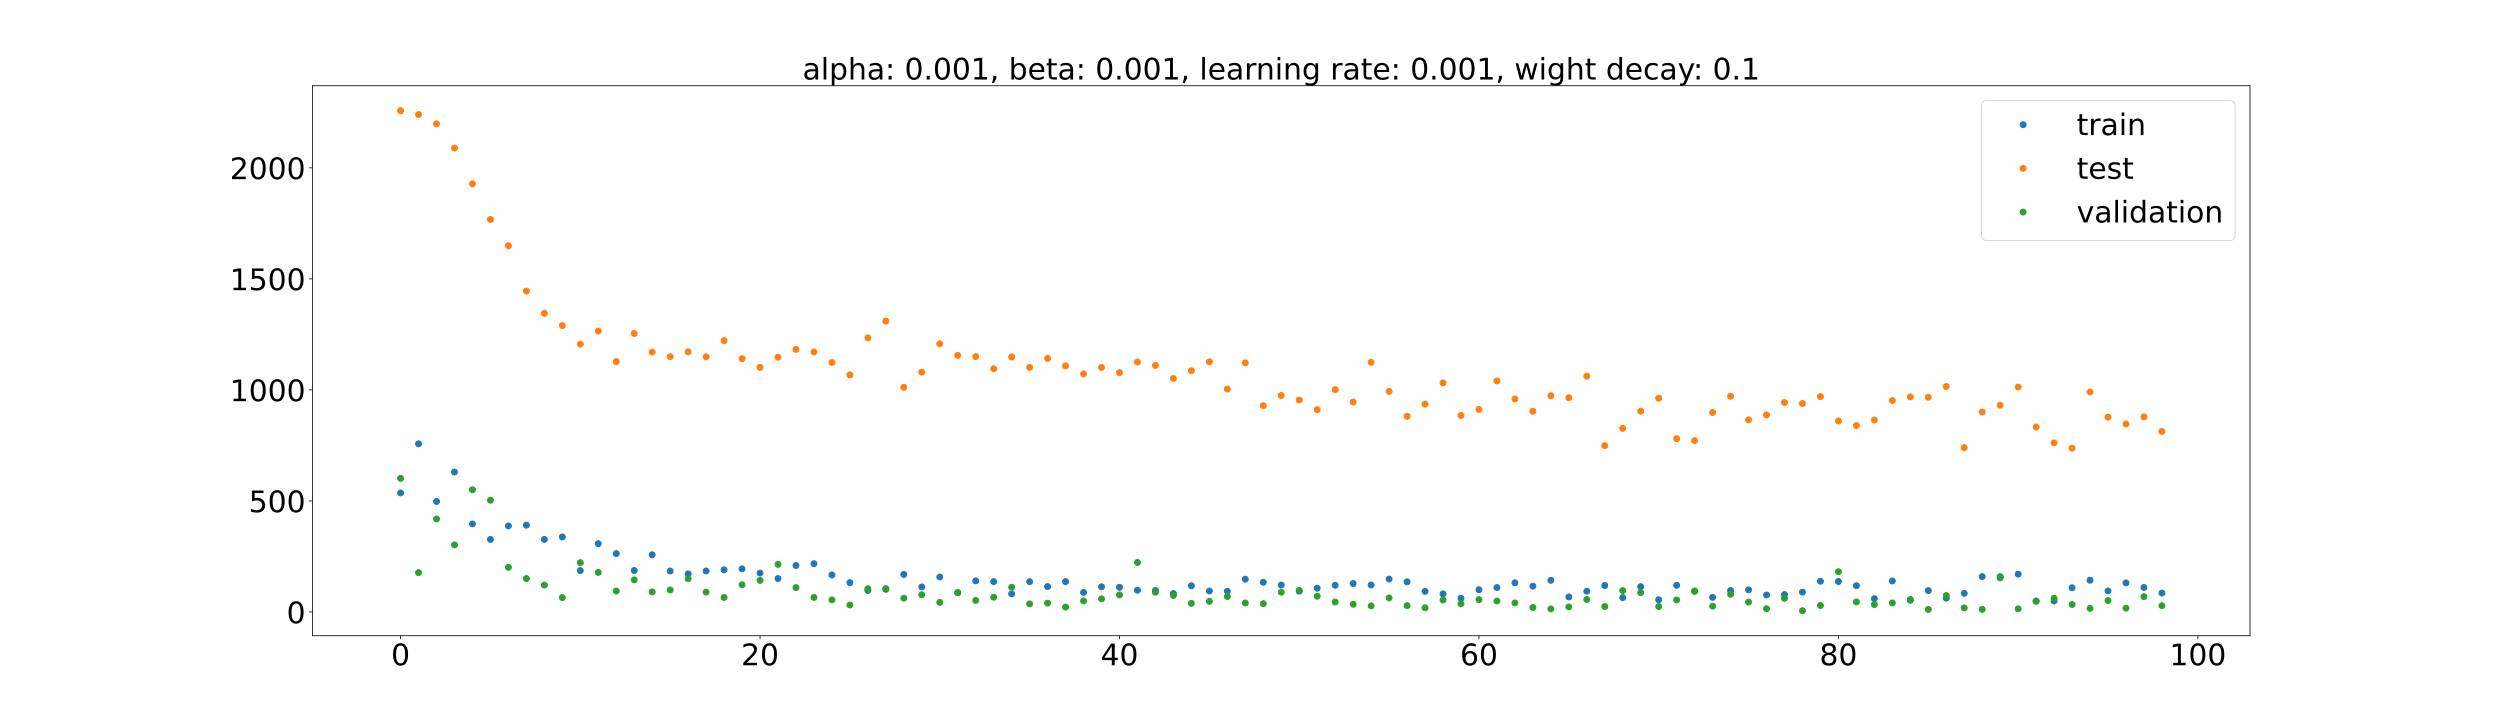 <?xml version="1.0" encoding="utf-8" standalone="no"?>
<!DOCTYPE svg PUBLIC "-//W3C//DTD SVG 1.1//EN"
  "http://www.w3.org/Graphics/SVG/1.1/DTD/svg11.dtd">
<!-- Created with matplotlib (https://matplotlib.org/) -->
<svg height="720pt" version="1.1" viewBox="0 0 2520 720" width="2520pt" xmlns="http://www.w3.org/2000/svg" xmlns:xlink="http://www.w3.org/1999/xlink">
 <defs>
  <style type="text/css">*{stroke-linecap:butt;stroke-linejoin:round;}</style>
 </defs>
 <g id="figure_1">
  <g id="patch_1">
   <path d="M 0 720 
L 2520 720 
L 2520 0 
L 0 0 
z
" style="fill:#ffffff;"/>
  </g>
  <g id="axes_1">
   <g id="patch_2">
    <path d="M 315 640.8 
L 2268 640.8 
L 2268 86.4 
L 315 86.4 
z
" style="fill:#ffffff;"/>
   </g>
   <g id="matplotlib.axis_1">
    <g id="xtick_1">
     <g id="line2d_1">
      <defs>
       <path d="M 0 0 
L 0 3.5 
" id="m2e86fa029f" style="stroke:#000000;stroke-width:0.8;"/>
      </defs>
      <g>
       <use style="stroke:#000000;stroke-width:0.8;" x="403.773" xlink:href="#m2e86fa029f" y="640.8"/>
      </g>
     </g>
     <g id="text_1">
      <!-- 0 -->
      <g transform="translate(394.229 670.595)scale(0.3 -0.3)">
       <defs>
        <path d="M 31.781 66.406 
Q 24.172 66.406 20.328 58.906 
Q 16.5 51.422 16.5 36.375 
Q 16.5 21.391 20.328 13.891 
Q 24.172 6.391 31.781 6.391 
Q 39.453 6.391 43.281 13.891 
Q 47.125 21.391 47.125 36.375 
Q 47.125 51.422 43.281 58.906 
Q 39.453 66.406 31.781 66.406 
z
M 31.781 74.219 
Q 44.047 74.219 50.516 64.516 
Q 56.984 54.828 56.984 36.375 
Q 56.984 17.969 50.516 8.266 
Q 44.047 -1.422 31.781 -1.422 
Q 19.531 -1.422 13.062 8.266 
Q 6.594 17.969 6.594 36.375 
Q 6.594 54.828 13.062 64.516 
Q 19.531 74.219 31.781 74.219 
z
" id="DejaVuSans-48"/>
       </defs>
       <use xlink:href="#DejaVuSans-48"/>
      </g>
     </g>
    </g>
    <g id="xtick_2">
     <g id="line2d_2">
      <g>
       <use style="stroke:#000000;stroke-width:0.8;" x="766.11" xlink:href="#m2e86fa029f" y="640.8"/>
      </g>
     </g>
     <g id="text_2">
      <!-- 20 -->
      <g transform="translate(747.023 670.595)scale(0.3 -0.3)">
       <defs>
        <path d="M 19.188 8.297 
L 53.609 8.297 
L 53.609 0 
L 7.328 0 
L 7.328 8.297 
Q 12.938 14.109 22.625 23.891 
Q 32.328 33.688 34.812 36.531 
Q 39.547 41.844 41.422 45.531 
Q 43.312 49.219 43.312 52.781 
Q 43.312 58.594 39.234 62.25 
Q 35.156 65.922 28.609 65.922 
Q 23.969 65.922 18.812 64.312 
Q 13.672 62.703 7.812 59.422 
L 7.812 69.391 
Q 13.766 71.781 18.938 73 
Q 24.125 74.219 28.422 74.219 
Q 39.75 74.219 46.484 68.547 
Q 53.219 62.891 53.219 53.422 
Q 53.219 48.922 51.531 44.891 
Q 49.859 40.875 45.406 35.406 
Q 44.188 33.984 37.641 27.219 
Q 31.109 20.453 19.188 8.297 
z
" id="DejaVuSans-50"/>
       </defs>
       <use xlink:href="#DejaVuSans-50"/>
       <use x="63.623" xlink:href="#DejaVuSans-48"/>
      </g>
     </g>
    </g>
    <g id="xtick_3">
     <g id="line2d_3">
      <g>
       <use style="stroke:#000000;stroke-width:0.8;" x="1128.448" xlink:href="#m2e86fa029f" y="640.8"/>
      </g>
     </g>
     <g id="text_3">
      <!-- 40 -->
      <g transform="translate(1109.361 670.595)scale(0.3 -0.3)">
       <defs>
        <path d="M 37.797 64.312 
L 12.891 25.391 
L 37.797 25.391 
z
M 35.203 72.906 
L 47.609 72.906 
L 47.609 25.391 
L 58.016 25.391 
L 58.016 17.188 
L 47.609 17.188 
L 47.609 0 
L 37.797 0 
L 37.797 17.188 
L 4.891 17.188 
L 4.891 26.703 
z
" id="DejaVuSans-52"/>
       </defs>
       <use xlink:href="#DejaVuSans-52"/>
       <use x="63.623" xlink:href="#DejaVuSans-48"/>
      </g>
     </g>
    </g>
    <g id="xtick_4">
     <g id="line2d_4">
      <g>
       <use style="stroke:#000000;stroke-width:0.8;" x="1490.786" xlink:href="#m2e86fa029f" y="640.8"/>
      </g>
     </g>
     <g id="text_4">
      <!-- 60 -->
      <g transform="translate(1471.698 670.595)scale(0.3 -0.3)">
       <defs>
        <path d="M 33.016 40.375 
Q 26.375 40.375 22.484 35.828 
Q 18.609 31.297 18.609 23.391 
Q 18.609 15.531 22.484 10.953 
Q 26.375 6.391 33.016 6.391 
Q 39.656 6.391 43.531 10.953 
Q 47.406 15.531 47.406 23.391 
Q 47.406 31.297 43.531 35.828 
Q 39.656 40.375 33.016 40.375 
z
M 52.594 71.297 
L 52.594 62.312 
Q 48.875 64.062 45.094 64.984 
Q 41.312 65.922 37.594 65.922 
Q 27.828 65.922 22.672 59.328 
Q 17.531 52.734 16.797 39.406 
Q 19.672 43.656 24.016 45.922 
Q 28.375 48.188 33.594 48.188 
Q 44.578 48.188 50.953 41.516 
Q 57.328 34.859 57.328 23.391 
Q 57.328 12.156 50.688 5.359 
Q 44.047 -1.422 33.016 -1.422 
Q 20.359 -1.422 13.672 8.266 
Q 6.984 17.969 6.984 36.375 
Q 6.984 53.656 15.188 63.938 
Q 23.391 74.219 37.203 74.219 
Q 40.922 74.219 44.703 73.484 
Q 48.484 72.75 52.594 71.297 
z
" id="DejaVuSans-54"/>
       </defs>
       <use xlink:href="#DejaVuSans-54"/>
       <use x="63.623" xlink:href="#DejaVuSans-48"/>
      </g>
     </g>
    </g>
    <g id="xtick_5">
     <g id="line2d_5">
      <g>
       <use style="stroke:#000000;stroke-width:0.8;" x="1853.123" xlink:href="#m2e86fa029f" y="640.8"/>
      </g>
     </g>
     <g id="text_5">
      <!-- 80 -->
      <g transform="translate(1834.036 670.595)scale(0.3 -0.3)">
       <defs>
        <path d="M 31.781 34.625 
Q 24.75 34.625 20.719 30.859 
Q 16.703 27.094 16.703 20.516 
Q 16.703 13.922 20.719 10.156 
Q 24.75 6.391 31.781 6.391 
Q 38.812 6.391 42.859 10.172 
Q 46.922 13.969 46.922 20.516 
Q 46.922 27.094 42.891 30.859 
Q 38.875 34.625 31.781 34.625 
z
M 21.922 38.812 
Q 15.578 40.375 12.031 44.719 
Q 8.5 49.078 8.5 55.328 
Q 8.5 64.062 14.719 69.141 
Q 20.953 74.219 31.781 74.219 
Q 42.672 74.219 48.875 69.141 
Q 55.078 64.062 55.078 55.328 
Q 55.078 49.078 51.531 44.719 
Q 48 40.375 41.703 38.812 
Q 48.828 37.156 52.797 32.312 
Q 56.781 27.484 56.781 20.516 
Q 56.781 9.906 50.312 4.234 
Q 43.844 -1.422 31.781 -1.422 
Q 19.734 -1.422 13.25 4.234 
Q 6.781 9.906 6.781 20.516 
Q 6.781 27.484 10.781 32.312 
Q 14.797 37.156 21.922 38.812 
z
M 18.312 54.391 
Q 18.312 48.734 21.844 45.562 
Q 25.391 42.391 31.781 42.391 
Q 38.141 42.391 41.719 45.562 
Q 45.312 48.734 45.312 54.391 
Q 45.312 60.062 41.719 63.234 
Q 38.141 66.406 31.781 66.406 
Q 25.391 66.406 21.844 63.234 
Q 18.312 60.062 18.312 54.391 
z
" id="DejaVuSans-56"/>
       </defs>
       <use xlink:href="#DejaVuSans-56"/>
       <use x="63.623" xlink:href="#DejaVuSans-48"/>
      </g>
     </g>
    </g>
    <g id="xtick_6">
     <g id="line2d_6">
      <g>
       <use style="stroke:#000000;stroke-width:0.8;" x="2215.461" xlink:href="#m2e86fa029f" y="640.8"/>
      </g>
     </g>
     <g id="text_6">
      <!-- 100 -->
      <g transform="translate(2186.83 670.595)scale(0.3 -0.3)">
       <defs>
        <path d="M 12.406 8.297 
L 28.516 8.297 
L 28.516 63.922 
L 10.984 60.406 
L 10.984 69.391 
L 28.422 72.906 
L 38.281 72.906 
L 38.281 8.297 
L 54.391 8.297 
L 54.391 0 
L 12.406 0 
z
" id="DejaVuSans-49"/>
       </defs>
       <use xlink:href="#DejaVuSans-49"/>
       <use x="63.623" xlink:href="#DejaVuSans-48"/>
       <use x="127.246" xlink:href="#DejaVuSans-48"/>
      </g>
     </g>
    </g>
   </g>
   <g id="matplotlib.axis_2">
    <g id="ytick_1">
     <g id="line2d_7">
      <defs>
       <path d="M 0 0 
L -3.5 0 
" id="m6b02390057" style="stroke:#000000;stroke-width:0.8;"/>
      </defs>
      <g>
       <use style="stroke:#000000;stroke-width:0.8;" x="315" xlink:href="#m6b02390057" y="616.842"/>
      </g>
     </g>
     <g id="text_7">
      <!-- 0 -->
      <g transform="translate(288.913 628.24)scale(0.3 -0.3)">
       <use xlink:href="#DejaVuSans-48"/>
      </g>
     </g>
    </g>
    <g id="ytick_2">
     <g id="line2d_8">
      <g>
       <use style="stroke:#000000;stroke-width:0.8;" x="315" xlink:href="#m6b02390057" y="504.928"/>
      </g>
     </g>
     <g id="text_8">
      <!-- 500 -->
      <g transform="translate(250.738 516.326)scale(0.3 -0.3)">
       <defs>
        <path d="M 10.797 72.906 
L 49.516 72.906 
L 49.516 64.594 
L 19.828 64.594 
L 19.828 46.734 
Q 21.969 47.469 24.109 47.828 
Q 26.266 48.188 28.422 48.188 
Q 40.625 48.188 47.75 41.5 
Q 54.891 34.812 54.891 23.391 
Q 54.891 11.625 47.562 5.094 
Q 40.234 -1.422 26.906 -1.422 
Q 22.312 -1.422 17.547 -0.641 
Q 12.797 0.141 7.719 1.703 
L 7.719 11.625 
Q 12.109 9.234 16.797 8.062 
Q 21.484 6.891 26.703 6.891 
Q 35.156 6.891 40.078 11.328 
Q 45.016 15.766 45.016 23.391 
Q 45.016 31 40.078 35.438 
Q 35.156 39.891 26.703 39.891 
Q 22.75 39.891 18.812 39.016 
Q 14.891 38.141 10.797 36.281 
z
" id="DejaVuSans-53"/>
       </defs>
       <use xlink:href="#DejaVuSans-53"/>
       <use x="63.623" xlink:href="#DejaVuSans-48"/>
       <use x="127.246" xlink:href="#DejaVuSans-48"/>
      </g>
     </g>
    </g>
    <g id="ytick_3">
     <g id="line2d_9">
      <g>
       <use style="stroke:#000000;stroke-width:0.8;" x="315" xlink:href="#m6b02390057" y="393.014"/>
      </g>
     </g>
     <g id="text_9">
      <!-- 1000 -->
      <g transform="translate(231.65 404.412)scale(0.3 -0.3)">
       <use xlink:href="#DejaVuSans-49"/>
       <use x="63.623" xlink:href="#DejaVuSans-48"/>
       <use x="127.246" xlink:href="#DejaVuSans-48"/>
       <use x="190.869" xlink:href="#DejaVuSans-48"/>
      </g>
     </g>
    </g>
    <g id="ytick_4">
     <g id="line2d_10">
      <g>
       <use style="stroke:#000000;stroke-width:0.8;" x="315" xlink:href="#m6b02390057" y="281.101"/>
      </g>
     </g>
     <g id="text_10">
      <!-- 1500 -->
      <g transform="translate(231.65 292.498)scale(0.3 -0.3)">
       <use xlink:href="#DejaVuSans-49"/>
       <use x="63.623" xlink:href="#DejaVuSans-53"/>
       <use x="127.246" xlink:href="#DejaVuSans-48"/>
       <use x="190.869" xlink:href="#DejaVuSans-48"/>
      </g>
     </g>
    </g>
    <g id="ytick_5">
     <g id="line2d_11">
      <g>
       <use style="stroke:#000000;stroke-width:0.8;" x="315" xlink:href="#m6b02390057" y="169.187"/>
      </g>
     </g>
     <g id="text_11">
      <!-- 2000 -->
      <g transform="translate(231.65 180.584)scale(0.3 -0.3)">
       <use xlink:href="#DejaVuSans-50"/>
       <use x="63.623" xlink:href="#DejaVuSans-48"/>
       <use x="127.246" xlink:href="#DejaVuSans-48"/>
       <use x="190.869" xlink:href="#DejaVuSans-48"/>
      </g>
     </g>
    </g>
   </g>
   <g id="line2d_12">
    <defs>
     <path d="M 0 3 
C 0.796 3 1.559 2.684 2.121 2.121 
C 2.684 1.559 3 0.796 3 0 
C 3 -0.796 2.684 -1.559 2.121 -2.121 
C 1.559 -2.684 0.796 -3 0 -3 
C -0.796 -3 -1.559 -2.684 -2.121 -2.121 
C -2.684 -1.559 -3 -0.796 -3 0 
C -3 0.796 -2.684 1.559 -2.121 2.121 
C -1.559 2.684 -0.796 3 0 3 
z
" id="m531d278cdd" style="stroke:#1f77b4;"/>
    </defs>
    <g clip-path="url(#p87e94aa724)">
     <use style="fill:#1f77b4;stroke:#1f77b4;" x="403.773" xlink:href="#m531d278cdd" y="496.864"/>
     <use style="fill:#1f77b4;stroke:#1f77b4;" x="421.89" xlink:href="#m531d278cdd" y="447.36"/>
     <use style="fill:#1f77b4;stroke:#1f77b4;" x="440.006" xlink:href="#m531d278cdd" y="505.457"/>
     <use style="fill:#1f77b4;stroke:#1f77b4;" x="458.123" xlink:href="#m531d278cdd" y="475.782"/>
     <use style="fill:#1f77b4;stroke:#1f77b4;" x="476.24" xlink:href="#m531d278cdd" y="528.127"/>
     <use style="fill:#1f77b4;stroke:#1f77b4;" x="494.357" xlink:href="#m531d278cdd" y="543.769"/>
     <use style="fill:#1f77b4;stroke:#1f77b4;" x="512.474" xlink:href="#m531d278cdd" y="530.149"/>
     <use style="fill:#1f77b4;stroke:#1f77b4;" x="530.591" xlink:href="#m531d278cdd" y="529.357"/>
     <use style="fill:#1f77b4;stroke:#1f77b4;" x="548.708" xlink:href="#m531d278cdd" y="543.732"/>
     <use style="fill:#1f77b4;stroke:#1f77b4;" x="566.825" xlink:href="#m531d278cdd" y="541.241"/>
     <use style="fill:#1f77b4;stroke:#1f77b4;" x="584.942" xlink:href="#m531d278cdd" y="575.139"/>
     <use style="fill:#1f77b4;stroke:#1f77b4;" x="603.058" xlink:href="#m531d278cdd" y="548.016"/>
     <use style="fill:#1f77b4;stroke:#1f77b4;" x="621.175" xlink:href="#m531d278cdd" y="558.01"/>
     <use style="fill:#1f77b4;stroke:#1f77b4;" x="639.292" xlink:href="#m531d278cdd" y="575.08"/>
     <use style="fill:#1f77b4;stroke:#1f77b4;" x="657.409" xlink:href="#m531d278cdd" y="559.181"/>
     <use style="fill:#1f77b4;stroke:#1f77b4;" x="675.526" xlink:href="#m531d278cdd" y="575.59"/>
     <use style="fill:#1f77b4;stroke:#1f77b4;" x="693.643" xlink:href="#m531d278cdd" y="578.477"/>
     <use style="fill:#1f77b4;stroke:#1f77b4;" x="711.76" xlink:href="#m531d278cdd" y="575.541"/>
     <use style="fill:#1f77b4;stroke:#1f77b4;" x="729.877" xlink:href="#m531d278cdd" y="574.38"/>
     <use style="fill:#1f77b4;stroke:#1f77b4;" x="747.994" xlink:href="#m531d278cdd" y="573.367"/>
     <use style="fill:#1f77b4;stroke:#1f77b4;" x="766.11" xlink:href="#m531d278cdd" y="577.655"/>
     <use style="fill:#1f77b4;stroke:#1f77b4;" x="784.227" xlink:href="#m531d278cdd" y="583.168"/>
     <use style="fill:#1f77b4;stroke:#1f77b4;" x="802.344" xlink:href="#m531d278cdd" y="570.055"/>
     <use style="fill:#1f77b4;stroke:#1f77b4;" x="820.461" xlink:href="#m531d278cdd" y="568.205"/>
     <use style="fill:#1f77b4;stroke:#1f77b4;" x="838.578" xlink:href="#m531d278cdd" y="579.526"/>
     <use style="fill:#1f77b4;stroke:#1f77b4;" x="856.695" xlink:href="#m531d278cdd" y="587.29"/>
     <use style="fill:#1f77b4;stroke:#1f77b4;" x="874.812" xlink:href="#m531d278cdd" y="595.205"/>
     <use style="fill:#1f77b4;stroke:#1f77b4;" x="892.929" xlink:href="#m531d278cdd" y="593.382"/>
     <use style="fill:#1f77b4;stroke:#1f77b4;" x="911.045" xlink:href="#m531d278cdd" y="579.03"/>
     <use style="fill:#1f77b4;stroke:#1f77b4;" x="929.162" xlink:href="#m531d278cdd" y="591.637"/>
     <use style="fill:#1f77b4;stroke:#1f77b4;" x="947.279" xlink:href="#m531d278cdd" y="581.606"/>
     <use style="fill:#1f77b4;stroke:#1f77b4;" x="965.396" xlink:href="#m531d278cdd" y="597.318"/>
     <use style="fill:#1f77b4;stroke:#1f77b4;" x="983.513" xlink:href="#m531d278cdd" y="585.465"/>
     <use style="fill:#1f77b4;stroke:#1f77b4;" x="1001.63" xlink:href="#m531d278cdd" y="586.256"/>
     <use style="fill:#1f77b4;stroke:#1f77b4;" x="1019.747" xlink:href="#m531d278cdd" y="598.617"/>
     <use style="fill:#1f77b4;stroke:#1f77b4;" x="1037.864" xlink:href="#m531d278cdd" y="586.314"/>
     <use style="fill:#1f77b4;stroke:#1f77b4;" x="1055.981" xlink:href="#m531d278cdd" y="591.265"/>
     <use style="fill:#1f77b4;stroke:#1f77b4;" x="1074.097" xlink:href="#m531d278cdd" y="586.248"/>
     <use style="fill:#1f77b4;stroke:#1f77b4;" x="1092.214" xlink:href="#m531d278cdd" y="597.213"/>
     <use style="fill:#1f77b4;stroke:#1f77b4;" x="1110.331" xlink:href="#m531d278cdd" y="591.476"/>
     <use style="fill:#1f77b4;stroke:#1f77b4;" x="1128.448" xlink:href="#m531d278cdd" y="592.014"/>
     <use style="fill:#1f77b4;stroke:#1f77b4;" x="1146.565" xlink:href="#m531d278cdd" y="594.929"/>
     <use style="fill:#1f77b4;stroke:#1f77b4;" x="1164.682" xlink:href="#m531d278cdd" y="595.164"/>
     <use style="fill:#1f77b4;stroke:#1f77b4;" x="1182.799" xlink:href="#m531d278cdd" y="598.3"/>
     <use style="fill:#1f77b4;stroke:#1f77b4;" x="1200.916" xlink:href="#m531d278cdd" y="590.441"/>
     <use style="fill:#1f77b4;stroke:#1f77b4;" x="1219.032" xlink:href="#m531d278cdd" y="595.747"/>
     <use style="fill:#1f77b4;stroke:#1f77b4;" x="1237.149" xlink:href="#m531d278cdd" y="595.976"/>
     <use style="fill:#1f77b4;stroke:#1f77b4;" x="1255.266" xlink:href="#m531d278cdd" y="583.854"/>
     <use style="fill:#1f77b4;stroke:#1f77b4;" x="1273.383" xlink:href="#m531d278cdd" y="586.929"/>
     <use style="fill:#1f77b4;stroke:#1f77b4;" x="1291.5" xlink:href="#m531d278cdd" y="589.689"/>
     <use style="fill:#1f77b4;stroke:#1f77b4;" x="1309.617" xlink:href="#m531d278cdd" y="595.881"/>
     <use style="fill:#1f77b4;stroke:#1f77b4;" x="1327.734" xlink:href="#m531d278cdd" y="592.94"/>
     <use style="fill:#1f77b4;stroke:#1f77b4;" x="1345.851" xlink:href="#m531d278cdd" y="589.963"/>
     <use style="fill:#1f77b4;stroke:#1f77b4;" x="1363.968" xlink:href="#m531d278cdd" y="588.207"/>
     <use style="fill:#1f77b4;stroke:#1f77b4;" x="1382.084" xlink:href="#m531d278cdd" y="589.637"/>
     <use style="fill:#1f77b4;stroke:#1f77b4;" x="1400.201" xlink:href="#m531d278cdd" y="583.7"/>
     <use style="fill:#1f77b4;stroke:#1f77b4;" x="1418.318" xlink:href="#m531d278cdd" y="586.487"/>
     <use style="fill:#1f77b4;stroke:#1f77b4;" x="1436.435" xlink:href="#m531d278cdd" y="596.087"/>
     <use style="fill:#1f77b4;stroke:#1f77b4;" x="1454.552" xlink:href="#m531d278cdd" y="598.618"/>
     <use style="fill:#1f77b4;stroke:#1f77b4;" x="1472.669" xlink:href="#m531d278cdd" y="603.086"/>
     <use style="fill:#1f77b4;stroke:#1f77b4;" x="1490.786" xlink:href="#m531d278cdd" y="594.408"/>
     <use style="fill:#1f77b4;stroke:#1f77b4;" x="1508.903" xlink:href="#m531d278cdd" y="592.26"/>
     <use style="fill:#1f77b4;stroke:#1f77b4;" x="1527.019" xlink:href="#m531d278cdd" y="587.455"/>
     <use style="fill:#1f77b4;stroke:#1f77b4;" x="1545.136" xlink:href="#m531d278cdd" y="590.849"/>
     <use style="fill:#1f77b4;stroke:#1f77b4;" x="1563.253" xlink:href="#m531d278cdd" y="584.963"/>
     <use style="fill:#1f77b4;stroke:#1f77b4;" x="1581.37" xlink:href="#m531d278cdd" y="601.731"/>
     <use style="fill:#1f77b4;stroke:#1f77b4;" x="1599.487" xlink:href="#m531d278cdd" y="595.938"/>
     <use style="fill:#1f77b4;stroke:#1f77b4;" x="1617.604" xlink:href="#m531d278cdd" y="590.213"/>
     <use style="fill:#1f77b4;stroke:#1f77b4;" x="1635.721" xlink:href="#m531d278cdd" y="602.402"/>
     <use style="fill:#1f77b4;stroke:#1f77b4;" x="1653.838" xlink:href="#m531d278cdd" y="591.345"/>
     <use style="fill:#1f77b4;stroke:#1f77b4;" x="1671.955" xlink:href="#m531d278cdd" y="604.548"/>
     <use style="fill:#1f77b4;stroke:#1f77b4;" x="1690.071" xlink:href="#m531d278cdd" y="590.024"/>
     <use style="fill:#1f77b4;stroke:#1f77b4;" x="1708.188" xlink:href="#m531d278cdd" y="596.079"/>
     <use style="fill:#1f77b4;stroke:#1f77b4;" x="1726.305" xlink:href="#m531d278cdd" y="602.129"/>
     <use style="fill:#1f77b4;stroke:#1f77b4;" x="1744.422" xlink:href="#m531d278cdd" y="595.212"/>
     <use style="fill:#1f77b4;stroke:#1f77b4;" x="1762.539" xlink:href="#m531d278cdd" y="594.568"/>
     <use style="fill:#1f77b4;stroke:#1f77b4;" x="1780.656" xlink:href="#m531d278cdd" y="599.75"/>
     <use style="fill:#1f77b4;stroke:#1f77b4;" x="1798.773" xlink:href="#m531d278cdd" y="599.273"/>
     <use style="fill:#1f77b4;stroke:#1f77b4;" x="1816.89" xlink:href="#m531d278cdd" y="596.845"/>
     <use style="fill:#1f77b4;stroke:#1f77b4;" x="1835.006" xlink:href="#m531d278cdd" y="585.851"/>
     <use style="fill:#1f77b4;stroke:#1f77b4;" x="1853.123" xlink:href="#m531d278cdd" y="586.151"/>
     <use style="fill:#1f77b4;stroke:#1f77b4;" x="1871.24" xlink:href="#m531d278cdd" y="590.415"/>
     <use style="fill:#1f77b4;stroke:#1f77b4;" x="1889.357" xlink:href="#m531d278cdd" y="603.466"/>
     <use style="fill:#1f77b4;stroke:#1f77b4;" x="1907.474" xlink:href="#m531d278cdd" y="585.624"/>
     <use style="fill:#1f77b4;stroke:#1f77b4;" x="1925.591" xlink:href="#m531d278cdd" y="605.025"/>
     <use style="fill:#1f77b4;stroke:#1f77b4;" x="1943.708" xlink:href="#m531d278cdd" y="595.327"/>
     <use style="fill:#1f77b4;stroke:#1f77b4;" x="1961.825" xlink:href="#m531d278cdd" y="602.925"/>
     <use style="fill:#1f77b4;stroke:#1f77b4;" x="1979.942" xlink:href="#m531d278cdd" y="598.043"/>
     <use style="fill:#1f77b4;stroke:#1f77b4;" x="1998.058" xlink:href="#m531d278cdd" y="581.192"/>
     <use style="fill:#1f77b4;stroke:#1f77b4;" x="2016.175" xlink:href="#m531d278cdd" y="582.422"/>
     <use style="fill:#1f77b4;stroke:#1f77b4;" x="2034.292" xlink:href="#m531d278cdd" y="578.751"/>
     <use style="fill:#1f77b4;stroke:#1f77b4;" x="2052.409" xlink:href="#m531d278cdd" y="605.868"/>
     <use style="fill:#1f77b4;stroke:#1f77b4;" x="2070.526" xlink:href="#m531d278cdd" y="605.759"/>
     <use style="fill:#1f77b4;stroke:#1f77b4;" x="2088.643" xlink:href="#m531d278cdd" y="592.476"/>
     <use style="fill:#1f77b4;stroke:#1f77b4;" x="2106.76" xlink:href="#m531d278cdd" y="584.882"/>
     <use style="fill:#1f77b4;stroke:#1f77b4;" x="2124.877" xlink:href="#m531d278cdd" y="595.689"/>
     <use style="fill:#1f77b4;stroke:#1f77b4;" x="2142.994" xlink:href="#m531d278cdd" y="587.559"/>
     <use style="fill:#1f77b4;stroke:#1f77b4;" x="2161.11" xlink:href="#m531d278cdd" y="592.18"/>
     <use style="fill:#1f77b4;stroke:#1f77b4;" x="2179.227" xlink:href="#m531d278cdd" y="597.787"/>
    </g>
   </g>
   <g id="line2d_13">
    <defs>
     <path d="M 0 3 
C 0.796 3 1.559 2.684 2.121 2.121 
C 2.684 1.559 3 0.796 3 0 
C 3 -0.796 2.684 -1.559 2.121 -2.121 
C 1.559 -2.684 0.796 -3 0 -3 
C -0.796 -3 -1.559 -2.684 -2.121 -2.121 
C -2.684 -1.559 -3 -0.796 -3 0 
C -3 0.796 -2.684 1.559 -2.121 2.121 
C -1.559 2.684 -0.796 3 0 3 
z
" id="m8226802454" style="stroke:#ff7f0e;"/>
    </defs>
    <g clip-path="url(#p87e94aa724)">
     <use style="fill:#ff7f0e;stroke:#ff7f0e;" x="403.773" xlink:href="#m8226802454" y="111.6"/>
     <use style="fill:#ff7f0e;stroke:#ff7f0e;" x="421.89" xlink:href="#m8226802454" y="115.45"/>
     <use style="fill:#ff7f0e;stroke:#ff7f0e;" x="440.006" xlink:href="#m8226802454" y="124.835"/>
     <use style="fill:#ff7f0e;stroke:#ff7f0e;" x="458.123" xlink:href="#m8226802454" y="149.225"/>
     <use style="fill:#ff7f0e;stroke:#ff7f0e;" x="476.24" xlink:href="#m8226802454" y="185.219"/>
     <use style="fill:#ff7f0e;stroke:#ff7f0e;" x="494.357" xlink:href="#m8226802454" y="221.213"/>
     <use style="fill:#ff7f0e;stroke:#ff7f0e;" x="512.474" xlink:href="#m8226802454" y="247.68"/>
     <use style="fill:#ff7f0e;stroke:#ff7f0e;" x="530.591" xlink:href="#m8226802454" y="293.37"/>
     <use style="fill:#ff7f0e;stroke:#ff7f0e;" x="548.708" xlink:href="#m8226802454" y="315.754"/>
     <use style="fill:#ff7f0e;stroke:#ff7f0e;" x="566.825" xlink:href="#m8226802454" y="328.146"/>
     <use style="fill:#ff7f0e;stroke:#ff7f0e;" x="584.942" xlink:href="#m8226802454" y="346.884"/>
     <use style="fill:#ff7f0e;stroke:#ff7f0e;" x="603.058" xlink:href="#m8226802454" y="333.655"/>
     <use style="fill:#ff7f0e;stroke:#ff7f0e;" x="621.175" xlink:href="#m8226802454" y="364.473"/>
     <use style="fill:#ff7f0e;stroke:#ff7f0e;" x="639.292" xlink:href="#m8226802454" y="336.145"/>
     <use style="fill:#ff7f0e;stroke:#ff7f0e;" x="657.409" xlink:href="#m8226802454" y="354.931"/>
     <use style="fill:#ff7f0e;stroke:#ff7f0e;" x="675.526" xlink:href="#m8226802454" y="359.499"/>
     <use style="fill:#ff7f0e;stroke:#ff7f0e;" x="693.643" xlink:href="#m8226802454" y="354.629"/>
     <use style="fill:#ff7f0e;stroke:#ff7f0e;" x="711.76" xlink:href="#m8226802454" y="359.668"/>
     <use style="fill:#ff7f0e;stroke:#ff7f0e;" x="729.877" xlink:href="#m8226802454" y="343.364"/>
     <use style="fill:#ff7f0e;stroke:#ff7f0e;" x="747.994" xlink:href="#m8226802454" y="361.573"/>
     <use style="fill:#ff7f0e;stroke:#ff7f0e;" x="766.11" xlink:href="#m8226802454" y="370.262"/>
     <use style="fill:#ff7f0e;stroke:#ff7f0e;" x="784.227" xlink:href="#m8226802454" y="360.12"/>
     <use style="fill:#ff7f0e;stroke:#ff7f0e;" x="802.344" xlink:href="#m8226802454" y="352.157"/>
     <use style="fill:#ff7f0e;stroke:#ff7f0e;" x="820.461" xlink:href="#m8226802454" y="354.751"/>
     <use style="fill:#ff7f0e;stroke:#ff7f0e;" x="838.578" xlink:href="#m8226802454" y="365.391"/>
     <use style="fill:#ff7f0e;stroke:#ff7f0e;" x="856.695" xlink:href="#m8226802454" y="377.844"/>
     <use style="fill:#ff7f0e;stroke:#ff7f0e;" x="874.812" xlink:href="#m8226802454" y="340.581"/>
     <use style="fill:#ff7f0e;stroke:#ff7f0e;" x="892.929" xlink:href="#m8226802454" y="323.714"/>
     <use style="fill:#ff7f0e;stroke:#ff7f0e;" x="911.045" xlink:href="#m8226802454" y="390.464"/>
     <use style="fill:#ff7f0e;stroke:#ff7f0e;" x="929.162" xlink:href="#m8226802454" y="375.125"/>
     <use style="fill:#ff7f0e;stroke:#ff7f0e;" x="947.279" xlink:href="#m8226802454" y="346.535"/>
     <use style="fill:#ff7f0e;stroke:#ff7f0e;" x="965.396" xlink:href="#m8226802454" y="358.199"/>
     <use style="fill:#ff7f0e;stroke:#ff7f0e;" x="983.513" xlink:href="#m8226802454" y="359.395"/>
     <use style="fill:#ff7f0e;stroke:#ff7f0e;" x="1001.63" xlink:href="#m8226802454" y="371.694"/>
     <use style="fill:#ff7f0e;stroke:#ff7f0e;" x="1019.747" xlink:href="#m8226802454" y="359.821"/>
     <use style="fill:#ff7f0e;stroke:#ff7f0e;" x="1037.864" xlink:href="#m8226802454" y="370.341"/>
     <use style="fill:#ff7f0e;stroke:#ff7f0e;" x="1055.981" xlink:href="#m8226802454" y="361.312"/>
     <use style="fill:#ff7f0e;stroke:#ff7f0e;" x="1074.097" xlink:href="#m8226802454" y="368.824"/>
     <use style="fill:#ff7f0e;stroke:#ff7f0e;" x="1092.214" xlink:href="#m8226802454" y="376.905"/>
     <use style="fill:#ff7f0e;stroke:#ff7f0e;" x="1110.331" xlink:href="#m8226802454" y="370.339"/>
     <use style="fill:#ff7f0e;stroke:#ff7f0e;" x="1128.448" xlink:href="#m8226802454" y="375.648"/>
     <use style="fill:#ff7f0e;stroke:#ff7f0e;" x="1146.565" xlink:href="#m8226802454" y="364.964"/>
     <use style="fill:#ff7f0e;stroke:#ff7f0e;" x="1164.682" xlink:href="#m8226802454" y="368.314"/>
     <use style="fill:#ff7f0e;stroke:#ff7f0e;" x="1182.799" xlink:href="#m8226802454" y="381.524"/>
     <use style="fill:#ff7f0e;stroke:#ff7f0e;" x="1200.916" xlink:href="#m8226802454" y="373.689"/>
     <use style="fill:#ff7f0e;stroke:#ff7f0e;" x="1219.032" xlink:href="#m8226802454" y="364.722"/>
     <use style="fill:#ff7f0e;stroke:#ff7f0e;" x="1237.149" xlink:href="#m8226802454" y="392.188"/>
     <use style="fill:#ff7f0e;stroke:#ff7f0e;" x="1255.266" xlink:href="#m8226802454" y="365.792"/>
     <use style="fill:#ff7f0e;stroke:#ff7f0e;" x="1273.383" xlink:href="#m8226802454" y="408.956"/>
     <use style="fill:#ff7f0e;stroke:#ff7f0e;" x="1291.5" xlink:href="#m8226802454" y="398.639"/>
     <use style="fill:#ff7f0e;stroke:#ff7f0e;" x="1309.617" xlink:href="#m8226802454" y="403.215"/>
     <use style="fill:#ff7f0e;stroke:#ff7f0e;" x="1327.734" xlink:href="#m8226802454" y="412.971"/>
     <use style="fill:#ff7f0e;stroke:#ff7f0e;" x="1345.851" xlink:href="#m8226802454" y="392.729"/>
     <use style="fill:#ff7f0e;stroke:#ff7f0e;" x="1363.968" xlink:href="#m8226802454" y="405.247"/>
     <use style="fill:#ff7f0e;stroke:#ff7f0e;" x="1382.084" xlink:href="#m8226802454" y="365.291"/>
     <use style="fill:#ff7f0e;stroke:#ff7f0e;" x="1400.201" xlink:href="#m8226802454" y="394.483"/>
     <use style="fill:#ff7f0e;stroke:#ff7f0e;" x="1418.318" xlink:href="#m8226802454" y="419.586"/>
     <use style="fill:#ff7f0e;stroke:#ff7f0e;" x="1436.435" xlink:href="#m8226802454" y="407.389"/>
     <use style="fill:#ff7f0e;stroke:#ff7f0e;" x="1454.552" xlink:href="#m8226802454" y="385.871"/>
     <use style="fill:#ff7f0e;stroke:#ff7f0e;" x="1472.669" xlink:href="#m8226802454" y="418.792"/>
     <use style="fill:#ff7f0e;stroke:#ff7f0e;" x="1490.786" xlink:href="#m8226802454" y="412.74"/>
     <use style="fill:#ff7f0e;stroke:#ff7f0e;" x="1508.903" xlink:href="#m8226802454" y="383.979"/>
     <use style="fill:#ff7f0e;stroke:#ff7f0e;" x="1527.019" xlink:href="#m8226802454" y="402.129"/>
     <use style="fill:#ff7f0e;stroke:#ff7f0e;" x="1545.136" xlink:href="#m8226802454" y="414.587"/>
     <use style="fill:#ff7f0e;stroke:#ff7f0e;" x="1563.253" xlink:href="#m8226802454" y="398.895"/>
     <use style="fill:#ff7f0e;stroke:#ff7f0e;" x="1581.37" xlink:href="#m8226802454" y="400.86"/>
     <use style="fill:#ff7f0e;stroke:#ff7f0e;" x="1599.487" xlink:href="#m8226802454" y="379.255"/>
     <use style="fill:#ff7f0e;stroke:#ff7f0e;" x="1617.604" xlink:href="#m8226802454" y="449.234"/>
     <use style="fill:#ff7f0e;stroke:#ff7f0e;" x="1635.721" xlink:href="#m8226802454" y="431.756"/>
     <use style="fill:#ff7f0e;stroke:#ff7f0e;" x="1653.838" xlink:href="#m8226802454" y="414.472"/>
     <use style="fill:#ff7f0e;stroke:#ff7f0e;" x="1671.955" xlink:href="#m8226802454" y="401.376"/>
     <use style="fill:#ff7f0e;stroke:#ff7f0e;" x="1690.071" xlink:href="#m8226802454" y="442.184"/>
     <use style="fill:#ff7f0e;stroke:#ff7f0e;" x="1708.188" xlink:href="#m8226802454" y="444.143"/>
     <use style="fill:#ff7f0e;stroke:#ff7f0e;" x="1726.305" xlink:href="#m8226802454" y="415.756"/>
     <use style="fill:#ff7f0e;stroke:#ff7f0e;" x="1744.422" xlink:href="#m8226802454" y="399.366"/>
     <use style="fill:#ff7f0e;stroke:#ff7f0e;" x="1762.539" xlink:href="#m8226802454" y="423.216"/>
     <use style="fill:#ff7f0e;stroke:#ff7f0e;" x="1780.656" xlink:href="#m8226802454" y="418.234"/>
     <use style="fill:#ff7f0e;stroke:#ff7f0e;" x="1798.773" xlink:href="#m8226802454" y="405.726"/>
     <use style="fill:#ff7f0e;stroke:#ff7f0e;" x="1816.89" xlink:href="#m8226802454" y="406.707"/>
     <use style="fill:#ff7f0e;stroke:#ff7f0e;" x="1835.006" xlink:href="#m8226802454" y="399.758"/>
     <use style="fill:#ff7f0e;stroke:#ff7f0e;" x="1853.123" xlink:href="#m8226802454" y="424.326"/>
     <use style="fill:#ff7f0e;stroke:#ff7f0e;" x="1871.24" xlink:href="#m8226802454" y="428.931"/>
     <use style="fill:#ff7f0e;stroke:#ff7f0e;" x="1889.357" xlink:href="#m8226802454" y="423.385"/>
     <use style="fill:#ff7f0e;stroke:#ff7f0e;" x="1907.474" xlink:href="#m8226802454" y="403.716"/>
     <use style="fill:#ff7f0e;stroke:#ff7f0e;" x="1925.591" xlink:href="#m8226802454" y="400.105"/>
     <use style="fill:#ff7f0e;stroke:#ff7f0e;" x="1943.708" xlink:href="#m8226802454" y="400.444"/>
     <use style="fill:#ff7f0e;stroke:#ff7f0e;" x="1961.825" xlink:href="#m8226802454" y="389.616"/>
     <use style="fill:#ff7f0e;stroke:#ff7f0e;" x="1979.942" xlink:href="#m8226802454" y="451.245"/>
     <use style="fill:#ff7f0e;stroke:#ff7f0e;" x="1998.058" xlink:href="#m8226802454" y="415.412"/>
     <use style="fill:#ff7f0e;stroke:#ff7f0e;" x="2016.175" xlink:href="#m8226802454" y="408.474"/>
     <use style="fill:#ff7f0e;stroke:#ff7f0e;" x="2034.292" xlink:href="#m8226802454" y="390.144"/>
     <use style="fill:#ff7f0e;stroke:#ff7f0e;" x="2052.409" xlink:href="#m8226802454" y="430.471"/>
     <use style="fill:#ff7f0e;stroke:#ff7f0e;" x="2070.526" xlink:href="#m8226802454" y="446.388"/>
     <use style="fill:#ff7f0e;stroke:#ff7f0e;" x="2088.643" xlink:href="#m8226802454" y="451.795"/>
     <use style="fill:#ff7f0e;stroke:#ff7f0e;" x="2106.76" xlink:href="#m8226802454" y="395.097"/>
     <use style="fill:#ff7f0e;stroke:#ff7f0e;" x="2124.877" xlink:href="#m8226802454" y="420.518"/>
     <use style="fill:#ff7f0e;stroke:#ff7f0e;" x="2142.994" xlink:href="#m8226802454" y="427.348"/>
     <use style="fill:#ff7f0e;stroke:#ff7f0e;" x="2161.11" xlink:href="#m8226802454" y="420.284"/>
     <use style="fill:#ff7f0e;stroke:#ff7f0e;" x="2179.227" xlink:href="#m8226802454" y="434.854"/>
    </g>
   </g>
   <g id="line2d_14">
    <defs>
     <path d="M 0 3 
C 0.796 3 1.559 2.684 2.121 2.121 
C 2.684 1.559 3 0.796 3 0 
C 3 -0.796 2.684 -1.559 2.121 -2.121 
C 1.559 -2.684 0.796 -3 0 -3 
C -0.796 -3 -1.559 -2.684 -2.121 -2.121 
C -2.684 -1.559 -3 -0.796 -3 0 
C -3 0.796 -2.684 1.559 -2.121 2.121 
C -1.559 2.684 -0.796 3 0 3 
z
" id="m9bb55d2cfb" style="stroke:#2ca02c;"/>
    </defs>
    <g clip-path="url(#p87e94aa724)">
     <use style="fill:#2ca02c;stroke:#2ca02c;" x="403.773" xlink:href="#m9bb55d2cfb" y="482.208"/>
     <use style="fill:#2ca02c;stroke:#2ca02c;" x="421.89" xlink:href="#m9bb55d2cfb" y="577.234"/>
     <use style="fill:#2ca02c;stroke:#2ca02c;" x="440.006" xlink:href="#m9bb55d2cfb" y="523.098"/>
     <use style="fill:#2ca02c;stroke:#2ca02c;" x="458.123" xlink:href="#m9bb55d2cfb" y="549.206"/>
     <use style="fill:#2ca02c;stroke:#2ca02c;" x="476.24" xlink:href="#m9bb55d2cfb" y="493.69"/>
     <use style="fill:#2ca02c;stroke:#2ca02c;" x="494.357" xlink:href="#m9bb55d2cfb" y="504.243"/>
     <use style="fill:#2ca02c;stroke:#2ca02c;" x="512.474" xlink:href="#m9bb55d2cfb" y="571.874"/>
     <use style="fill:#2ca02c;stroke:#2ca02c;" x="530.591" xlink:href="#m9bb55d2cfb" y="583.157"/>
     <use style="fill:#2ca02c;stroke:#2ca02c;" x="548.708" xlink:href="#m9bb55d2cfb" y="589.742"/>
     <use style="fill:#2ca02c;stroke:#2ca02c;" x="566.825" xlink:href="#m9bb55d2cfb" y="602.35"/>
     <use style="fill:#2ca02c;stroke:#2ca02c;" x="584.942" xlink:href="#m9bb55d2cfb" y="567.139"/>
     <use style="fill:#2ca02c;stroke:#2ca02c;" x="603.058" xlink:href="#m9bb55d2cfb" y="576.967"/>
     <use style="fill:#2ca02c;stroke:#2ca02c;" x="621.175" xlink:href="#m9bb55d2cfb" y="595.751"/>
     <use style="fill:#2ca02c;stroke:#2ca02c;" x="639.292" xlink:href="#m9bb55d2cfb" y="584.493"/>
     <use style="fill:#2ca02c;stroke:#2ca02c;" x="657.409" xlink:href="#m9bb55d2cfb" y="596.646"/>
     <use style="fill:#2ca02c;stroke:#2ca02c;" x="675.526" xlink:href="#m9bb55d2cfb" y="594.666"/>
     <use style="fill:#2ca02c;stroke:#2ca02c;" x="693.643" xlink:href="#m9bb55d2cfb" y="583.37"/>
     <use style="fill:#2ca02c;stroke:#2ca02c;" x="711.76" xlink:href="#m9bb55d2cfb" y="596.856"/>
     <use style="fill:#2ca02c;stroke:#2ca02c;" x="729.877" xlink:href="#m9bb55d2cfb" y="602.238"/>
     <use style="fill:#2ca02c;stroke:#2ca02c;" x="747.994" xlink:href="#m9bb55d2cfb" y="589.404"/>
     <use style="fill:#2ca02c;stroke:#2ca02c;" x="766.11" xlink:href="#m9bb55d2cfb" y="585.024"/>
     <use style="fill:#2ca02c;stroke:#2ca02c;" x="784.227" xlink:href="#m9bb55d2cfb" y="568.853"/>
     <use style="fill:#2ca02c;stroke:#2ca02c;" x="802.344" xlink:href="#m9bb55d2cfb" y="592.31"/>
     <use style="fill:#2ca02c;stroke:#2ca02c;" x="820.461" xlink:href="#m9bb55d2cfb" y="602.159"/>
     <use style="fill:#2ca02c;stroke:#2ca02c;" x="838.578" xlink:href="#m9bb55d2cfb" y="604.671"/>
     <use style="fill:#2ca02c;stroke:#2ca02c;" x="856.695" xlink:href="#m9bb55d2cfb" y="609.836"/>
     <use style="fill:#2ca02c;stroke:#2ca02c;" x="874.812" xlink:href="#m9bb55d2cfb" y="593.444"/>
     <use style="fill:#2ca02c;stroke:#2ca02c;" x="892.929" xlink:href="#m9bb55d2cfb" y="594.091"/>
     <use style="fill:#2ca02c;stroke:#2ca02c;" x="911.045" xlink:href="#m9bb55d2cfb" y="602.939"/>
     <use style="fill:#2ca02c;stroke:#2ca02c;" x="929.162" xlink:href="#m9bb55d2cfb" y="599.482"/>
     <use style="fill:#2ca02c;stroke:#2ca02c;" x="947.279" xlink:href="#m9bb55d2cfb" y="607.188"/>
     <use style="fill:#2ca02c;stroke:#2ca02c;" x="965.396" xlink:href="#m9bb55d2cfb" y="597.526"/>
     <use style="fill:#2ca02c;stroke:#2ca02c;" x="983.513" xlink:href="#m9bb55d2cfb" y="605.212"/>
     <use style="fill:#2ca02c;stroke:#2ca02c;" x="1001.63" xlink:href="#m9bb55d2cfb" y="601.953"/>
     <use style="fill:#2ca02c;stroke:#2ca02c;" x="1019.747" xlink:href="#m9bb55d2cfb" y="591.905"/>
     <use style="fill:#2ca02c;stroke:#2ca02c;" x="1037.864" xlink:href="#m9bb55d2cfb" y="608.699"/>
     <use style="fill:#2ca02c;stroke:#2ca02c;" x="1055.981" xlink:href="#m9bb55d2cfb" y="607.951"/>
     <use style="fill:#2ca02c;stroke:#2ca02c;" x="1074.097" xlink:href="#m9bb55d2cfb" y="611.981"/>
     <use style="fill:#2ca02c;stroke:#2ca02c;" x="1092.214" xlink:href="#m9bb55d2cfb" y="605.752"/>
     <use style="fill:#2ca02c;stroke:#2ca02c;" x="1110.331" xlink:href="#m9bb55d2cfb" y="603.621"/>
     <use style="fill:#2ca02c;stroke:#2ca02c;" x="1128.448" xlink:href="#m9bb55d2cfb" y="599.676"/>
     <use style="fill:#2ca02c;stroke:#2ca02c;" x="1146.565" xlink:href="#m9bb55d2cfb" y="566.976"/>
     <use style="fill:#2ca02c;stroke:#2ca02c;" x="1164.682" xlink:href="#m9bb55d2cfb" y="596.906"/>
     <use style="fill:#2ca02c;stroke:#2ca02c;" x="1182.799" xlink:href="#m9bb55d2cfb" y="600.215"/>
     <use style="fill:#2ca02c;stroke:#2ca02c;" x="1200.916" xlink:href="#m9bb55d2cfb" y="608.229"/>
     <use style="fill:#2ca02c;stroke:#2ca02c;" x="1219.032" xlink:href="#m9bb55d2cfb" y="606.128"/>
     <use style="fill:#2ca02c;stroke:#2ca02c;" x="1237.149" xlink:href="#m9bb55d2cfb" y="601.29"/>
     <use style="fill:#2ca02c;stroke:#2ca02c;" x="1255.266" xlink:href="#m9bb55d2cfb" y="607.812"/>
     <use style="fill:#2ca02c;stroke:#2ca02c;" x="1273.383" xlink:href="#m9bb55d2cfb" y="608.499"/>
     <use style="fill:#2ca02c;stroke:#2ca02c;" x="1291.5" xlink:href="#m9bb55d2cfb" y="596.9"/>
     <use style="fill:#2ca02c;stroke:#2ca02c;" x="1309.617" xlink:href="#m9bb55d2cfb" y="595.13"/>
     <use style="fill:#2ca02c;stroke:#2ca02c;" x="1327.734" xlink:href="#m9bb55d2cfb" y="601.007"/>
     <use style="fill:#2ca02c;stroke:#2ca02c;" x="1345.851" xlink:href="#m9bb55d2cfb" y="606.844"/>
     <use style="fill:#2ca02c;stroke:#2ca02c;" x="1363.968" xlink:href="#m9bb55d2cfb" y="609.073"/>
     <use style="fill:#2ca02c;stroke:#2ca02c;" x="1382.084" xlink:href="#m9bb55d2cfb" y="610.698"/>
     <use style="fill:#2ca02c;stroke:#2ca02c;" x="1400.201" xlink:href="#m9bb55d2cfb" y="602.696"/>
     <use style="fill:#2ca02c;stroke:#2ca02c;" x="1418.318" xlink:href="#m9bb55d2cfb" y="610.442"/>
     <use style="fill:#2ca02c;stroke:#2ca02c;" x="1436.435" xlink:href="#m9bb55d2cfb" y="612.669"/>
     <use style="fill:#2ca02c;stroke:#2ca02c;" x="1454.552" xlink:href="#m9bb55d2cfb" y="604.864"/>
     <use style="fill:#2ca02c;stroke:#2ca02c;" x="1472.669" xlink:href="#m9bb55d2cfb" y="608.611"/>
     <use style="fill:#2ca02c;stroke:#2ca02c;" x="1490.786" xlink:href="#m9bb55d2cfb" y="604.412"/>
     <use style="fill:#2ca02c;stroke:#2ca02c;" x="1508.903" xlink:href="#m9bb55d2cfb" y="605.813"/>
     <use style="fill:#2ca02c;stroke:#2ca02c;" x="1527.019" xlink:href="#m9bb55d2cfb" y="607.745"/>
     <use style="fill:#2ca02c;stroke:#2ca02c;" x="1545.136" xlink:href="#m9bb55d2cfb" y="612.375"/>
     <use style="fill:#2ca02c;stroke:#2ca02c;" x="1563.253" xlink:href="#m9bb55d2cfb" y="613.8"/>
     <use style="fill:#2ca02c;stroke:#2ca02c;" x="1581.37" xlink:href="#m9bb55d2cfb" y="611.784"/>
     <use style="fill:#2ca02c;stroke:#2ca02c;" x="1599.487" xlink:href="#m9bb55d2cfb" y="604.276"/>
     <use style="fill:#2ca02c;stroke:#2ca02c;" x="1617.604" xlink:href="#m9bb55d2cfb" y="611.373"/>
     <use style="fill:#2ca02c;stroke:#2ca02c;" x="1635.721" xlink:href="#m9bb55d2cfb" y="595.358"/>
     <use style="fill:#2ca02c;stroke:#2ca02c;" x="1653.838" xlink:href="#m9bb55d2cfb" y="597.442"/>
     <use style="fill:#2ca02c;stroke:#2ca02c;" x="1671.955" xlink:href="#m9bb55d2cfb" y="611.419"/>
     <use style="fill:#2ca02c;stroke:#2ca02c;" x="1690.071" xlink:href="#m9bb55d2cfb" y="604.755"/>
     <use style="fill:#2ca02c;stroke:#2ca02c;" x="1708.188" xlink:href="#m9bb55d2cfb" y="595.725"/>
     <use style="fill:#2ca02c;stroke:#2ca02c;" x="1726.305" xlink:href="#m9bb55d2cfb" y="610.985"/>
     <use style="fill:#2ca02c;stroke:#2ca02c;" x="1744.422" xlink:href="#m9bb55d2cfb" y="599.039"/>
     <use style="fill:#2ca02c;stroke:#2ca02c;" x="1762.539" xlink:href="#m9bb55d2cfb" y="606.87"/>
     <use style="fill:#2ca02c;stroke:#2ca02c;" x="1780.656" xlink:href="#m9bb55d2cfb" y="613.556"/>
     <use style="fill:#2ca02c;stroke:#2ca02c;" x="1798.773" xlink:href="#m9bb55d2cfb" y="603.152"/>
     <use style="fill:#2ca02c;stroke:#2ca02c;" x="1816.89" xlink:href="#m9bb55d2cfb" y="615.6"/>
     <use style="fill:#2ca02c;stroke:#2ca02c;" x="1835.006" xlink:href="#m9bb55d2cfb" y="610.308"/>
     <use style="fill:#2ca02c;stroke:#2ca02c;" x="1853.123" xlink:href="#m9bb55d2cfb" y="576.295"/>
     <use style="fill:#2ca02c;stroke:#2ca02c;" x="1871.24" xlink:href="#m9bb55d2cfb" y="606.71"/>
     <use style="fill:#2ca02c;stroke:#2ca02c;" x="1889.357" xlink:href="#m9bb55d2cfb" y="609.398"/>
     <use style="fill:#2ca02c;stroke:#2ca02c;" x="1907.474" xlink:href="#m9bb55d2cfb" y="607.754"/>
     <use style="fill:#2ca02c;stroke:#2ca02c;" x="1925.591" xlink:href="#m9bb55d2cfb" y="604.305"/>
     <use style="fill:#2ca02c;stroke:#2ca02c;" x="1943.708" xlink:href="#m9bb55d2cfb" y="614.353"/>
     <use style="fill:#2ca02c;stroke:#2ca02c;" x="1961.825" xlink:href="#m9bb55d2cfb" y="600.325"/>
     <use style="fill:#2ca02c;stroke:#2ca02c;" x="1979.942" xlink:href="#m9bb55d2cfb" y="612.73"/>
     <use style="fill:#2ca02c;stroke:#2ca02c;" x="1998.058" xlink:href="#m9bb55d2cfb" y="614.19"/>
     <use style="fill:#2ca02c;stroke:#2ca02c;" x="2016.175" xlink:href="#m9bb55d2cfb" y="581.219"/>
     <use style="fill:#2ca02c;stroke:#2ca02c;" x="2034.292" xlink:href="#m9bb55d2cfb" y="613.692"/>
     <use style="fill:#2ca02c;stroke:#2ca02c;" x="2052.409" xlink:href="#m9bb55d2cfb" y="605.985"/>
     <use style="fill:#2ca02c;stroke:#2ca02c;" x="2070.526" xlink:href="#m9bb55d2cfb" y="603.094"/>
     <use style="fill:#2ca02c;stroke:#2ca02c;" x="2088.643" xlink:href="#m9bb55d2cfb" y="609.314"/>
     <use style="fill:#2ca02c;stroke:#2ca02c;" x="2106.76" xlink:href="#m9bb55d2cfb" y="613.27"/>
     <use style="fill:#2ca02c;stroke:#2ca02c;" x="2124.877" xlink:href="#m9bb55d2cfb" y="605.335"/>
     <use style="fill:#2ca02c;stroke:#2ca02c;" x="2142.994" xlink:href="#m9bb55d2cfb" y="612.999"/>
     <use style="fill:#2ca02c;stroke:#2ca02c;" x="2161.11" xlink:href="#m9bb55d2cfb" y="601.416"/>
     <use style="fill:#2ca02c;stroke:#2ca02c;" x="2179.227" xlink:href="#m9bb55d2cfb" y="610.505"/>
    </g>
   </g>
   <g id="patch_3">
    <path d="M 315 640.8 
L 315 86.4 
" style="fill:none;stroke:#000000;stroke-linecap:square;stroke-linejoin:miter;stroke-width:0.8;"/>
   </g>
   <g id="patch_4">
    <path d="M 2268 640.8 
L 2268 86.4 
" style="fill:none;stroke:#000000;stroke-linecap:square;stroke-linejoin:miter;stroke-width:0.8;"/>
   </g>
   <g id="patch_5">
    <path d="M 315 640.8 
L 2268 640.8 
" style="fill:none;stroke:#000000;stroke-linecap:square;stroke-linejoin:miter;stroke-width:0.8;"/>
   </g>
   <g id="patch_6">
    <path d="M 315 86.4 
L 2268 86.4 
" style="fill:none;stroke:#000000;stroke-linecap:square;stroke-linejoin:miter;stroke-width:0.8;"/>
   </g>
   <g id="text_12">
    <!-- alpha: 0.001, beta: 0.001, learning rate: 0.001, wight decay: 0.1 -->
    <g transform="translate(809.004 80.161)scale(0.3 -0.3)">
     <defs>
      <path d="M 34.281 27.484 
Q 23.391 27.484 19.188 25 
Q 14.984 22.516 14.984 16.5 
Q 14.984 11.719 18.141 8.906 
Q 21.297 6.109 26.703 6.109 
Q 34.188 6.109 38.703 11.406 
Q 43.219 16.703 43.219 25.484 
L 43.219 27.484 
z
M 52.203 31.203 
L 52.203 0 
L 43.219 0 
L 43.219 8.297 
Q 40.141 3.328 35.547 0.953 
Q 30.953 -1.422 24.312 -1.422 
Q 15.922 -1.422 10.953 3.297 
Q 6 8.016 6 15.922 
Q 6 25.141 12.172 29.828 
Q 18.359 34.516 30.609 34.516 
L 43.219 34.516 
L 43.219 35.406 
Q 43.219 41.609 39.141 45 
Q 35.062 48.391 27.688 48.391 
Q 23 48.391 18.547 47.266 
Q 14.109 46.141 10.016 43.891 
L 10.016 52.203 
Q 14.938 54.109 19.578 55.047 
Q 24.219 56 28.609 56 
Q 40.484 56 46.344 49.844 
Q 52.203 43.703 52.203 31.203 
z
" id="DejaVuSans-97"/>
      <path d="M 9.422 75.984 
L 18.406 75.984 
L 18.406 0 
L 9.422 0 
z
" id="DejaVuSans-108"/>
      <path d="M 18.109 8.203 
L 18.109 -20.797 
L 9.078 -20.797 
L 9.078 54.688 
L 18.109 54.688 
L 18.109 46.391 
Q 20.953 51.266 25.266 53.625 
Q 29.594 56 35.594 56 
Q 45.562 56 51.781 48.094 
Q 58.016 40.188 58.016 27.297 
Q 58.016 14.406 51.781 6.484 
Q 45.562 -1.422 35.594 -1.422 
Q 29.594 -1.422 25.266 0.953 
Q 20.953 3.328 18.109 8.203 
z
M 48.688 27.297 
Q 48.688 37.203 44.609 42.844 
Q 40.531 48.484 33.406 48.484 
Q 26.266 48.484 22.188 42.844 
Q 18.109 37.203 18.109 27.297 
Q 18.109 17.391 22.188 11.75 
Q 26.266 6.109 33.406 6.109 
Q 40.531 6.109 44.609 11.75 
Q 48.688 17.391 48.688 27.297 
z
" id="DejaVuSans-112"/>
      <path d="M 54.891 33.016 
L 54.891 0 
L 45.906 0 
L 45.906 32.719 
Q 45.906 40.484 42.875 44.328 
Q 39.844 48.188 33.797 48.188 
Q 26.516 48.188 22.312 43.547 
Q 18.109 38.922 18.109 30.906 
L 18.109 0 
L 9.078 0 
L 9.078 75.984 
L 18.109 75.984 
L 18.109 46.188 
Q 21.344 51.125 25.703 53.562 
Q 30.078 56 35.797 56 
Q 45.219 56 50.047 50.172 
Q 54.891 44.344 54.891 33.016 
z
" id="DejaVuSans-104"/>
      <path d="M 11.719 12.406 
L 22.016 12.406 
L 22.016 0 
L 11.719 0 
z
M 11.719 51.703 
L 22.016 51.703 
L 22.016 39.312 
L 11.719 39.312 
z
" id="DejaVuSans-58"/>
      <path id="DejaVuSans-32"/>
      <path d="M 10.688 12.406 
L 21 12.406 
L 21 0 
L 10.688 0 
z
" id="DejaVuSans-46"/>
      <path d="M 11.719 12.406 
L 22.016 12.406 
L 22.016 4 
L 14.016 -11.625 
L 7.719 -11.625 
L 11.719 4 
z
" id="DejaVuSans-44"/>
      <path d="M 48.688 27.297 
Q 48.688 37.203 44.609 42.844 
Q 40.531 48.484 33.406 48.484 
Q 26.266 48.484 22.188 42.844 
Q 18.109 37.203 18.109 27.297 
Q 18.109 17.391 22.188 11.75 
Q 26.266 6.109 33.406 6.109 
Q 40.531 6.109 44.609 11.75 
Q 48.688 17.391 48.688 27.297 
z
M 18.109 46.391 
Q 20.953 51.266 25.266 53.625 
Q 29.594 56 35.594 56 
Q 45.562 56 51.781 48.094 
Q 58.016 40.188 58.016 27.297 
Q 58.016 14.406 51.781 6.484 
Q 45.562 -1.422 35.594 -1.422 
Q 29.594 -1.422 25.266 0.953 
Q 20.953 3.328 18.109 8.203 
L 18.109 0 
L 9.078 0 
L 9.078 75.984 
L 18.109 75.984 
z
" id="DejaVuSans-98"/>
      <path d="M 56.203 29.594 
L 56.203 25.203 
L 14.891 25.203 
Q 15.484 15.922 20.484 11.062 
Q 25.484 6.203 34.422 6.203 
Q 39.594 6.203 44.453 7.469 
Q 49.312 8.734 54.109 11.281 
L 54.109 2.781 
Q 49.266 0.734 44.188 -0.344 
Q 39.109 -1.422 33.891 -1.422 
Q 20.797 -1.422 13.156 6.188 
Q 5.516 13.812 5.516 26.812 
Q 5.516 40.234 12.766 48.109 
Q 20.016 56 32.328 56 
Q 43.359 56 49.781 48.891 
Q 56.203 41.797 56.203 29.594 
z
M 47.219 32.234 
Q 47.125 39.594 43.094 43.984 
Q 39.062 48.391 32.422 48.391 
Q 24.906 48.391 20.391 44.141 
Q 15.875 39.891 15.188 32.172 
z
" id="DejaVuSans-101"/>
      <path d="M 18.312 70.219 
L 18.312 54.688 
L 36.812 54.688 
L 36.812 47.703 
L 18.312 47.703 
L 18.312 18.016 
Q 18.312 11.328 20.141 9.422 
Q 21.969 7.516 27.594 7.516 
L 36.812 7.516 
L 36.812 0 
L 27.594 0 
Q 17.188 0 13.234 3.875 
Q 9.281 7.766 9.281 18.016 
L 9.281 47.703 
L 2.688 47.703 
L 2.688 54.688 
L 9.281 54.688 
L 9.281 70.219 
z
" id="DejaVuSans-116"/>
      <path d="M 41.109 46.297 
Q 39.594 47.172 37.812 47.578 
Q 36.031 48 33.891 48 
Q 26.266 48 22.188 43.047 
Q 18.109 38.094 18.109 28.812 
L 18.109 0 
L 9.078 0 
L 9.078 54.688 
L 18.109 54.688 
L 18.109 46.188 
Q 20.953 51.172 25.484 53.578 
Q 30.031 56 36.531 56 
Q 37.453 56 38.578 55.875 
Q 39.703 55.766 41.062 55.516 
z
" id="DejaVuSans-114"/>
      <path d="M 54.891 33.016 
L 54.891 0 
L 45.906 0 
L 45.906 32.719 
Q 45.906 40.484 42.875 44.328 
Q 39.844 48.188 33.797 48.188 
Q 26.516 48.188 22.312 43.547 
Q 18.109 38.922 18.109 30.906 
L 18.109 0 
L 9.078 0 
L 9.078 54.688 
L 18.109 54.688 
L 18.109 46.188 
Q 21.344 51.125 25.703 53.562 
Q 30.078 56 35.797 56 
Q 45.219 56 50.047 50.172 
Q 54.891 44.344 54.891 33.016 
z
" id="DejaVuSans-110"/>
      <path d="M 9.422 54.688 
L 18.406 54.688 
L 18.406 0 
L 9.422 0 
z
M 9.422 75.984 
L 18.406 75.984 
L 18.406 64.594 
L 9.422 64.594 
z
" id="DejaVuSans-105"/>
      <path d="M 45.406 27.984 
Q 45.406 37.75 41.375 43.109 
Q 37.359 48.484 30.078 48.484 
Q 22.859 48.484 18.828 43.109 
Q 14.797 37.75 14.797 27.984 
Q 14.797 18.266 18.828 12.891 
Q 22.859 7.516 30.078 7.516 
Q 37.359 7.516 41.375 12.891 
Q 45.406 18.266 45.406 27.984 
z
M 54.391 6.781 
Q 54.391 -7.172 48.188 -13.984 
Q 42 -20.797 29.203 -20.797 
Q 24.469 -20.797 20.266 -20.094 
Q 16.062 -19.391 12.109 -17.922 
L 12.109 -9.188 
Q 16.062 -11.328 19.922 -12.344 
Q 23.781 -13.375 27.781 -13.375 
Q 36.625 -13.375 41.016 -8.766 
Q 45.406 -4.156 45.406 5.172 
L 45.406 9.625 
Q 42.625 4.781 38.281 2.391 
Q 33.938 0 27.875 0 
Q 17.828 0 11.672 7.656 
Q 5.516 15.328 5.516 27.984 
Q 5.516 40.672 11.672 48.328 
Q 17.828 56 27.875 56 
Q 33.938 56 38.281 53.609 
Q 42.625 51.219 45.406 46.391 
L 45.406 54.688 
L 54.391 54.688 
z
" id="DejaVuSans-103"/>
      <path d="M 4.203 54.688 
L 13.188 54.688 
L 24.422 12.016 
L 35.594 54.688 
L 46.188 54.688 
L 57.422 12.016 
L 68.609 54.688 
L 77.594 54.688 
L 63.281 0 
L 52.688 0 
L 40.922 44.828 
L 29.109 0 
L 18.5 0 
z
" id="DejaVuSans-119"/>
      <path d="M 45.406 46.391 
L 45.406 75.984 
L 54.391 75.984 
L 54.391 0 
L 45.406 0 
L 45.406 8.203 
Q 42.578 3.328 38.25 0.953 
Q 33.938 -1.422 27.875 -1.422 
Q 17.969 -1.422 11.734 6.484 
Q 5.516 14.406 5.516 27.297 
Q 5.516 40.188 11.734 48.094 
Q 17.969 56 27.875 56 
Q 33.938 56 38.25 53.625 
Q 42.578 51.266 45.406 46.391 
z
M 14.797 27.297 
Q 14.797 17.391 18.875 11.75 
Q 22.953 6.109 30.078 6.109 
Q 37.203 6.109 41.297 11.75 
Q 45.406 17.391 45.406 27.297 
Q 45.406 37.203 41.297 42.844 
Q 37.203 48.484 30.078 48.484 
Q 22.953 48.484 18.875 42.844 
Q 14.797 37.203 14.797 27.297 
z
" id="DejaVuSans-100"/>
      <path d="M 48.781 52.594 
L 48.781 44.188 
Q 44.969 46.297 41.141 47.344 
Q 37.312 48.391 33.406 48.391 
Q 24.656 48.391 19.812 42.844 
Q 14.984 37.312 14.984 27.297 
Q 14.984 17.281 19.812 11.734 
Q 24.656 6.203 33.406 6.203 
Q 37.312 6.203 41.141 7.25 
Q 44.969 8.297 48.781 10.406 
L 48.781 2.094 
Q 45.016 0.344 40.984 -0.531 
Q 36.969 -1.422 32.422 -1.422 
Q 20.062 -1.422 12.781 6.344 
Q 5.516 14.109 5.516 27.297 
Q 5.516 40.672 12.859 48.328 
Q 20.219 56 33.016 56 
Q 37.156 56 41.109 55.141 
Q 45.062 54.297 48.781 52.594 
z
" id="DejaVuSans-99"/>
      <path d="M 32.172 -5.078 
Q 28.375 -14.844 24.75 -17.812 
Q 21.141 -20.797 15.094 -20.797 
L 7.906 -20.797 
L 7.906 -13.281 
L 13.188 -13.281 
Q 16.891 -13.281 18.938 -11.516 
Q 21 -9.766 23.484 -3.219 
L 25.094 0.875 
L 2.984 54.688 
L 12.5 54.688 
L 29.594 11.922 
L 46.688 54.688 
L 56.203 54.688 
z
" id="DejaVuSans-121"/>
     </defs>
     <use xlink:href="#DejaVuSans-97"/>
     <use x="61.279" xlink:href="#DejaVuSans-108"/>
     <use x="89.062" xlink:href="#DejaVuSans-112"/>
     <use x="152.539" xlink:href="#DejaVuSans-104"/>
     <use x="215.918" xlink:href="#DejaVuSans-97"/>
     <use x="277.197" xlink:href="#DejaVuSans-58"/>
     <use x="310.889" xlink:href="#DejaVuSans-32"/>
     <use x="342.676" xlink:href="#DejaVuSans-48"/>
     <use x="406.299" xlink:href="#DejaVuSans-46"/>
     <use x="438.086" xlink:href="#DejaVuSans-48"/>
     <use x="501.709" xlink:href="#DejaVuSans-48"/>
     <use x="565.332" xlink:href="#DejaVuSans-49"/>
     <use x="628.955" xlink:href="#DejaVuSans-44"/>
     <use x="660.742" xlink:href="#DejaVuSans-32"/>
     <use x="692.529" xlink:href="#DejaVuSans-98"/>
     <use x="756.006" xlink:href="#DejaVuSans-101"/>
     <use x="817.529" xlink:href="#DejaVuSans-116"/>
     <use x="856.738" xlink:href="#DejaVuSans-97"/>
     <use x="918.018" xlink:href="#DejaVuSans-58"/>
     <use x="951.709" xlink:href="#DejaVuSans-32"/>
     <use x="983.496" xlink:href="#DejaVuSans-48"/>
     <use x="1047.119" xlink:href="#DejaVuSans-46"/>
     <use x="1078.906" xlink:href="#DejaVuSans-48"/>
     <use x="1142.529" xlink:href="#DejaVuSans-48"/>
     <use x="1206.152" xlink:href="#DejaVuSans-49"/>
     <use x="1269.775" xlink:href="#DejaVuSans-44"/>
     <use x="1301.562" xlink:href="#DejaVuSans-32"/>
     <use x="1333.35" xlink:href="#DejaVuSans-108"/>
     <use x="1361.133" xlink:href="#DejaVuSans-101"/>
     <use x="1422.656" xlink:href="#DejaVuSans-97"/>
     <use x="1483.936" xlink:href="#DejaVuSans-114"/>
     <use x="1523.299" xlink:href="#DejaVuSans-110"/>
     <use x="1586.678" xlink:href="#DejaVuSans-105"/>
     <use x="1614.461" xlink:href="#DejaVuSans-110"/>
     <use x="1677.84" xlink:href="#DejaVuSans-103"/>
     <use x="1741.316" xlink:href="#DejaVuSans-32"/>
     <use x="1773.104" xlink:href="#DejaVuSans-114"/>
     <use x="1814.217" xlink:href="#DejaVuSans-97"/>
     <use x="1875.496" xlink:href="#DejaVuSans-116"/>
     <use x="1914.705" xlink:href="#DejaVuSans-101"/>
     <use x="1976.229" xlink:href="#DejaVuSans-58"/>
     <use x="2009.92" xlink:href="#DejaVuSans-32"/>
     <use x="2041.707" xlink:href="#DejaVuSans-48"/>
     <use x="2105.33" xlink:href="#DejaVuSans-46"/>
     <use x="2137.117" xlink:href="#DejaVuSans-48"/>
     <use x="2200.74" xlink:href="#DejaVuSans-48"/>
     <use x="2264.363" xlink:href="#DejaVuSans-49"/>
     <use x="2327.986" xlink:href="#DejaVuSans-44"/>
     <use x="2359.773" xlink:href="#DejaVuSans-32"/>
     <use x="2391.561" xlink:href="#DejaVuSans-119"/>
     <use x="2473.348" xlink:href="#DejaVuSans-105"/>
     <use x="2501.131" xlink:href="#DejaVuSans-103"/>
     <use x="2564.607" xlink:href="#DejaVuSans-104"/>
     <use x="2627.986" xlink:href="#DejaVuSans-116"/>
     <use x="2667.195" xlink:href="#DejaVuSans-32"/>
     <use x="2698.982" xlink:href="#DejaVuSans-100"/>
     <use x="2762.459" xlink:href="#DejaVuSans-101"/>
     <use x="2823.982" xlink:href="#DejaVuSans-99"/>
     <use x="2878.963" xlink:href="#DejaVuSans-97"/>
     <use x="2940.242" xlink:href="#DejaVuSans-121"/>
     <use x="2992.172" xlink:href="#DejaVuSans-58"/>
     <use x="3025.863" xlink:href="#DejaVuSans-32"/>
     <use x="3057.65" xlink:href="#DejaVuSans-48"/>
     <use x="3121.273" xlink:href="#DejaVuSans-46"/>
     <use x="3153.061" xlink:href="#DejaVuSans-49"/>
    </g>
   </g>
   <g id="legend_1">
    <g id="patch_7">
     <path d="M 2003.297 242.503 
L 2247 242.503 
Q 2253 242.503 2253 236.503 
L 2253 107.4 
Q 2253 101.4 2247 101.4 
L 2003.297 101.4 
Q 1997.297 101.4 1997.297 107.4 
L 1997.297 236.503 
Q 1997.297 242.503 2003.297 242.503 
z
" style="fill:#ffffff;opacity:0.8;stroke:#cccccc;stroke-linejoin:miter;"/>
    </g>
    <g id="line2d_15"/>
    <g id="line2d_16">
     <g>
      <use style="fill:#1f77b4;stroke:#1f77b4;" x="2039.297" xlink:href="#m531d278cdd" y="125.695"/>
     </g>
    </g>
    <g id="text_13">
     <!-- train -->
     <g transform="translate(2093.297 136.195)scale(0.3 -0.3)">
      <use xlink:href="#DejaVuSans-116"/>
      <use x="39.209" xlink:href="#DejaVuSans-114"/>
      <use x="80.322" xlink:href="#DejaVuSans-97"/>
      <use x="141.602" xlink:href="#DejaVuSans-105"/>
      <use x="169.385" xlink:href="#DejaVuSans-110"/>
     </g>
    </g>
    <g id="line2d_17"/>
    <g id="line2d_18">
     <g>
      <use style="fill:#ff7f0e;stroke:#ff7f0e;" x="2039.297" xlink:href="#m8226802454" y="169.73"/>
     </g>
    </g>
    <g id="text_14">
     <!-- test -->
     <g transform="translate(2093.297 180.23)scale(0.3 -0.3)">
      <defs>
       <path d="M 44.281 53.078 
L 44.281 44.578 
Q 40.484 46.531 36.375 47.5 
Q 32.281 48.484 27.875 48.484 
Q 21.188 48.484 17.844 46.438 
Q 14.5 44.391 14.5 40.281 
Q 14.5 37.156 16.891 35.375 
Q 19.281 33.594 26.516 31.984 
L 29.594 31.297 
Q 39.156 29.25 43.188 25.516 
Q 47.219 21.781 47.219 15.094 
Q 47.219 7.469 41.188 3.016 
Q 35.156 -1.422 24.609 -1.422 
Q 20.219 -1.422 15.453 -0.562 
Q 10.688 0.297 5.422 2 
L 5.422 11.281 
Q 10.406 8.688 15.234 7.391 
Q 20.062 6.109 24.812 6.109 
Q 31.156 6.109 34.562 8.281 
Q 37.984 10.453 37.984 14.406 
Q 37.984 18.062 35.516 20.016 
Q 33.062 21.969 24.703 23.781 
L 21.578 24.516 
Q 13.234 26.266 9.516 29.906 
Q 5.812 33.547 5.812 39.891 
Q 5.812 47.609 11.281 51.797 
Q 16.75 56 26.812 56 
Q 31.781 56 36.172 55.266 
Q 40.578 54.547 44.281 53.078 
z
" id="DejaVuSans-115"/>
      </defs>
      <use xlink:href="#DejaVuSans-116"/>
      <use x="39.209" xlink:href="#DejaVuSans-101"/>
      <use x="100.732" xlink:href="#DejaVuSans-115"/>
      <use x="152.832" xlink:href="#DejaVuSans-116"/>
     </g>
    </g>
    <g id="line2d_19"/>
    <g id="line2d_20">
     <g>
      <use style="fill:#2ca02c;stroke:#2ca02c;" x="2039.297" xlink:href="#m9bb55d2cfb" y="213.764"/>
     </g>
    </g>
    <g id="text_15">
     <!-- validation -->
     <g transform="translate(2093.297 224.264)scale(0.3 -0.3)">
      <defs>
       <path d="M 2.984 54.688 
L 12.5 54.688 
L 29.594 8.797 
L 46.688 54.688 
L 56.203 54.688 
L 35.688 0 
L 23.484 0 
z
" id="DejaVuSans-118"/>
       <path d="M 30.609 48.391 
Q 23.391 48.391 19.188 42.75 
Q 14.984 37.109 14.984 27.297 
Q 14.984 17.484 19.156 11.844 
Q 23.344 6.203 30.609 6.203 
Q 37.797 6.203 41.984 11.859 
Q 46.188 17.531 46.188 27.297 
Q 46.188 37.016 41.984 42.703 
Q 37.797 48.391 30.609 48.391 
z
M 30.609 56 
Q 42.328 56 49.016 48.375 
Q 55.719 40.766 55.719 27.297 
Q 55.719 13.875 49.016 6.219 
Q 42.328 -1.422 30.609 -1.422 
Q 18.844 -1.422 12.172 6.219 
Q 5.516 13.875 5.516 27.297 
Q 5.516 40.766 12.172 48.375 
Q 18.844 56 30.609 56 
z
" id="DejaVuSans-111"/>
      </defs>
      <use xlink:href="#DejaVuSans-118"/>
      <use x="59.18" xlink:href="#DejaVuSans-97"/>
      <use x="120.459" xlink:href="#DejaVuSans-108"/>
      <use x="148.242" xlink:href="#DejaVuSans-105"/>
      <use x="176.025" xlink:href="#DejaVuSans-100"/>
      <use x="239.502" xlink:href="#DejaVuSans-97"/>
      <use x="300.781" xlink:href="#DejaVuSans-116"/>
      <use x="339.99" xlink:href="#DejaVuSans-105"/>
      <use x="367.773" xlink:href="#DejaVuSans-111"/>
      <use x="428.955" xlink:href="#DejaVuSans-110"/>
     </g>
    </g>
   </g>
  </g>
 </g>
 <defs>
  <clipPath id="p87e94aa724">
   <rect height="554.4" width="1953" x="315" y="86.4"/>
  </clipPath>
 </defs>
</svg>
